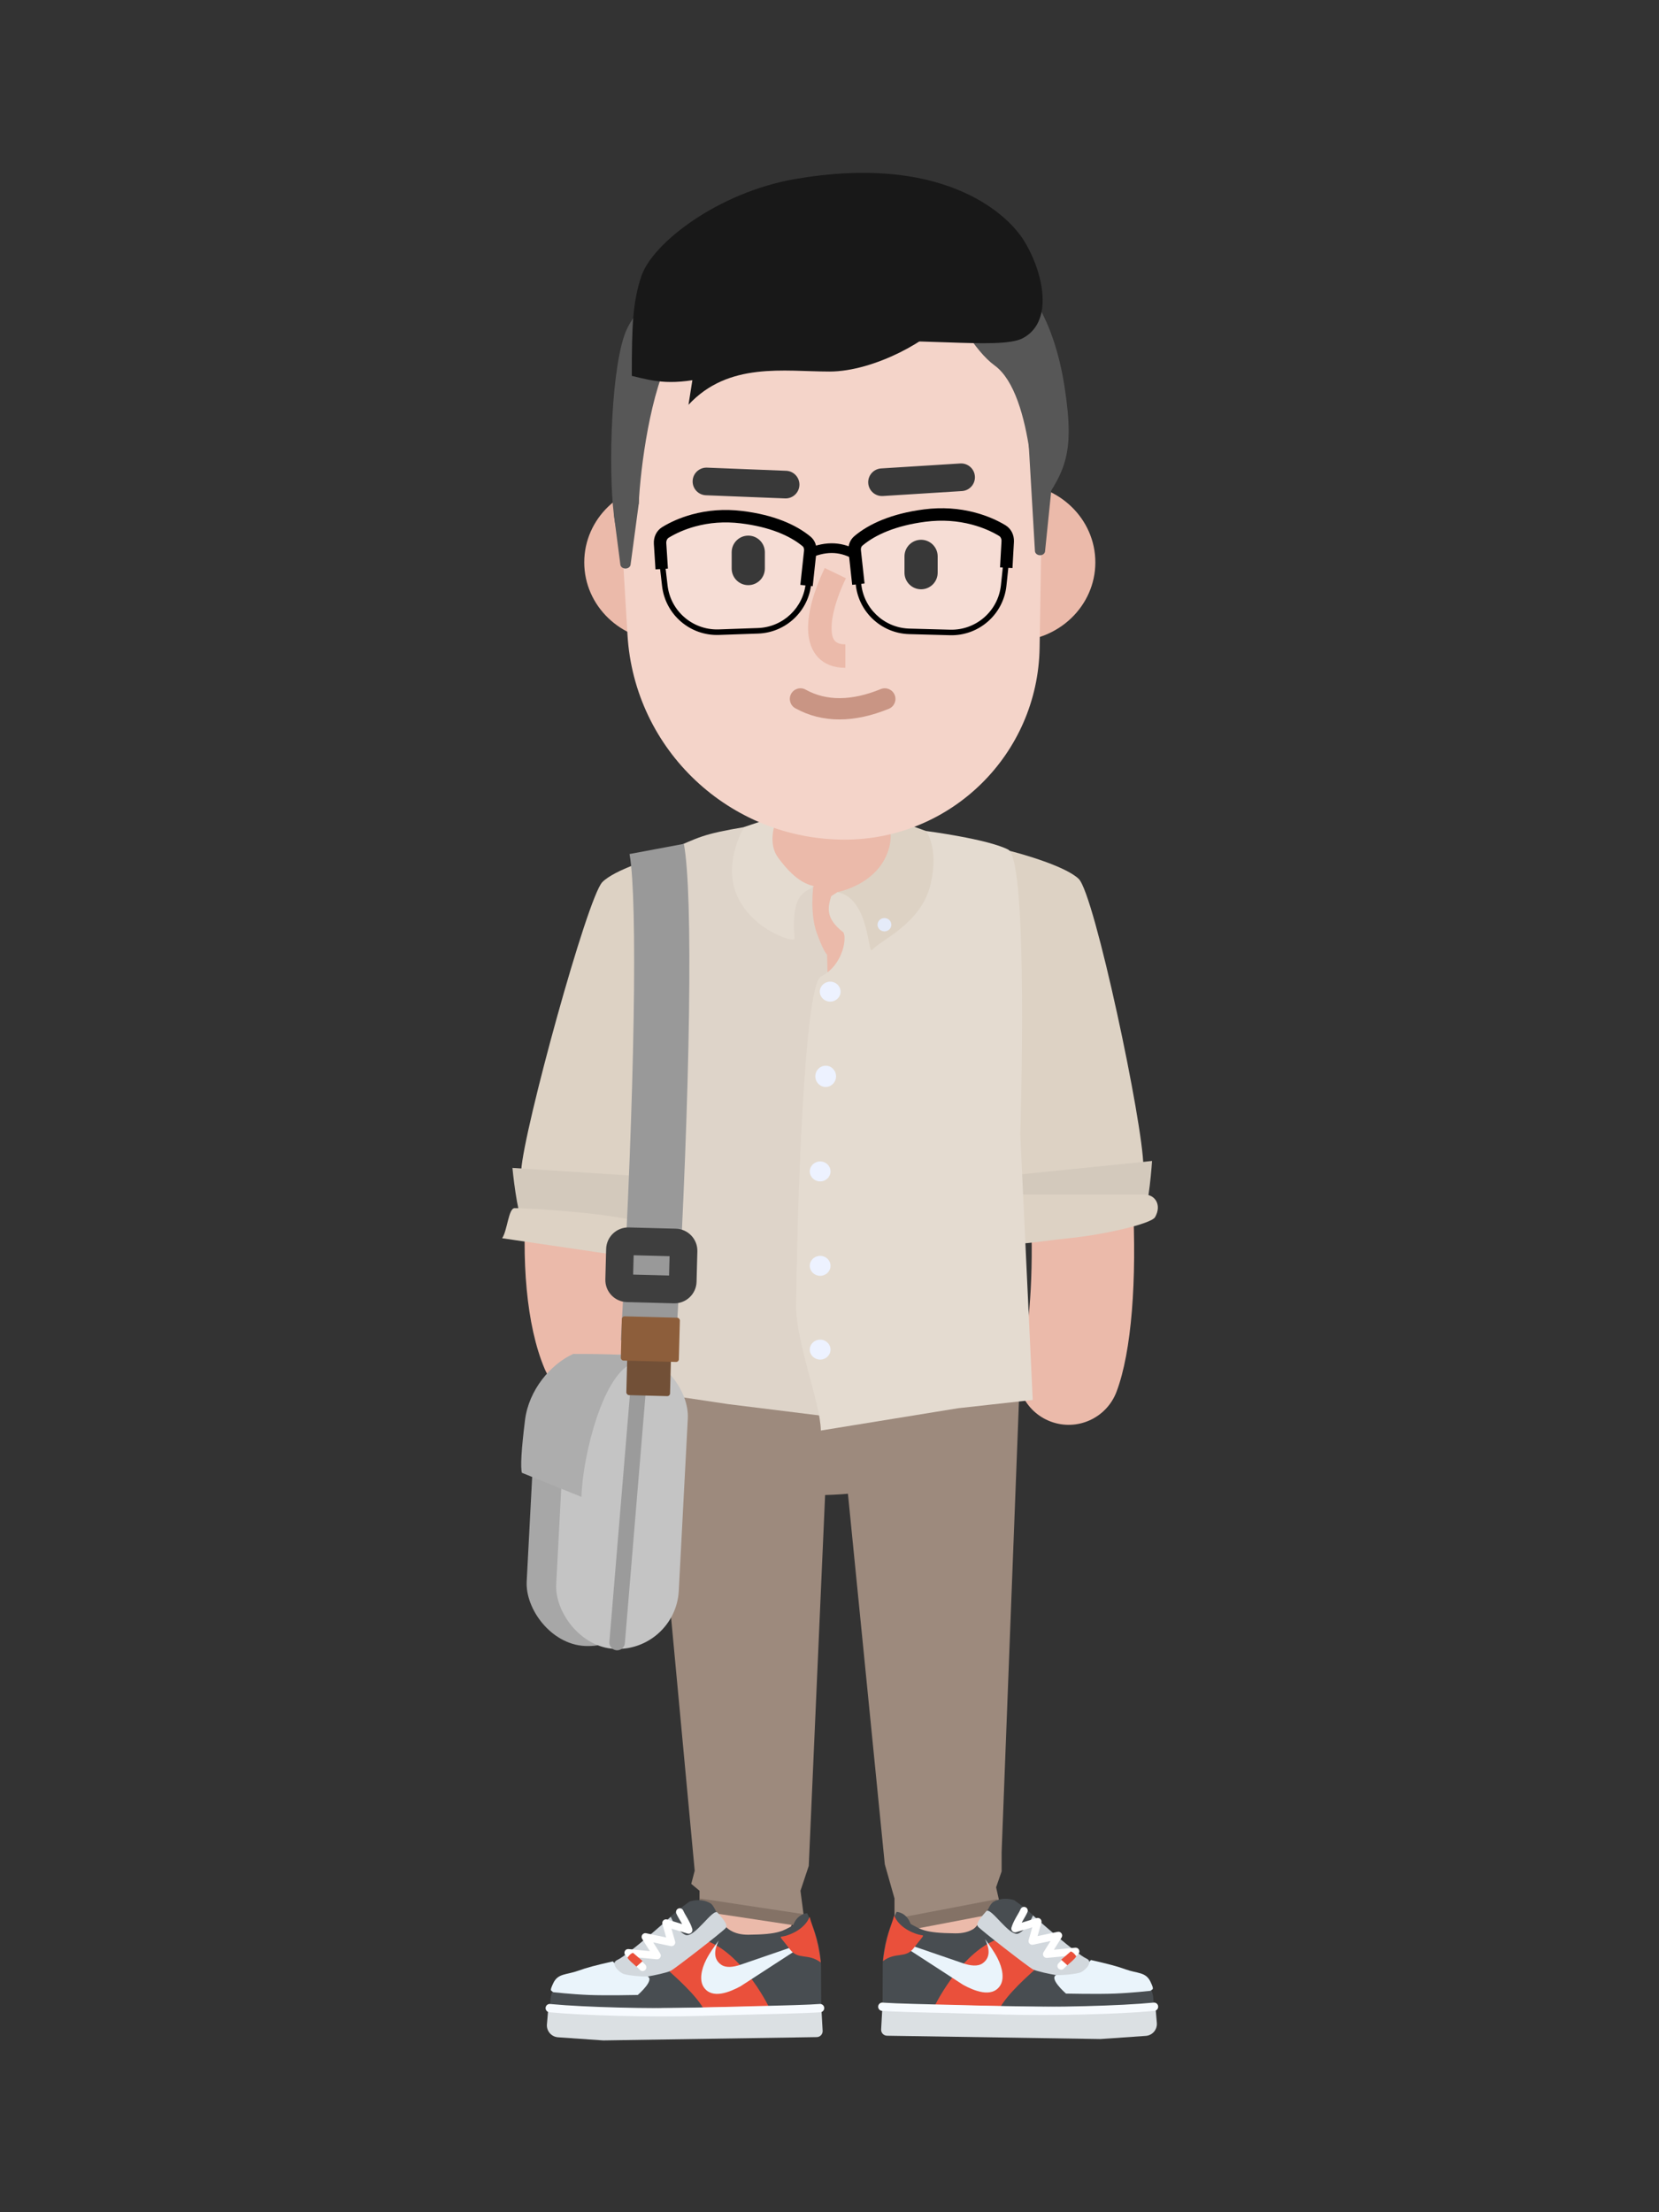 <?xml version="1.0" encoding="UTF-8"?>
<svg width="1200px" height="1600px" viewBox="0 0 1200 1600" version="1.1" xmlns="http://www.w3.org/2000/svg" xmlns:xlink="http://www.w3.org/1999/xlink">
    <rect x="0" y="0" width="1200" height="1600" fill="#333333" stroke="none"/>
    <!-- Generator: Sketch 56.3 (81716) - https://sketch.com -->
    <title>gee_me_064@2x</title>
    <desc>Created with Sketch.</desc>
    <defs>
        <rect id="path-1" x="84.927" y="309" width="46" height="34" rx="6"></rect>
    </defs>
    <g id="gee_me_064" stroke="none" stroke-width="1" fill="none" fill-rule="evenodd">
        <g transform="translate(363, 125)">
            <g id="lower-limb" transform="translate(32.574, 844.863)" fill-rule="nonzero">
                <path d="M273.612,101.969 C290.349,98.369 306.837,109.018 310.438,125.756 C316.779,155.231 319.151,203.098 319.256,273.294 L319.253,285.488 C319.232,296.669 319.162,307.935 319.033,321.733 L318.382,383.603 C318.321,390.721 318.301,395.524 318.298,401.093 L318.297,402.997 C318.297,420.118 304.418,433.997 287.297,433.997 C270.177,433.997 256.297,420.118 256.297,402.997 L256.308,395.449 C256.328,389.154 256.38,382.557 256.501,370.988 L257.012,323.629 C257.175,306.762 257.252,293.789 257.259,280.458 L257.256,273.583 C257.158,208.54 254.968,163.42 249.98,139.528 L249.825,138.796 C246.224,122.058 256.874,105.57 273.612,101.969 Z" id="Path" fill="#EBBAAA"></path>
                <path d="M128.357,203.426 C129.418,186.338 144.13,173.346 161.218,174.407 C178.306,175.467 191.299,190.18 190.238,207.268 C189.203,223.944 188.034,239.895 186.649,256.679 L185.87,265.901 L181.613,313.864 L181.248,318.091 C179.892,333.954 179.027,345.994 178.459,357.585 L178.386,359.095 C177.529,377.35 177.461,394.249 178.266,412.187 C179.034,429.291 165.791,443.778 148.687,444.546 C131.584,445.313 117.096,432.071 116.329,414.967 C115.473,395.897 115.506,377.847 116.341,358.691 L116.455,356.186 C117.05,343.521 117.951,330.728 119.367,314.057 L120.205,304.483 C121.149,293.951 123.681,265.684 124.565,255.118 C126.047,237.419 127.277,220.822 128.357,203.426 Z" id="Path" fill="#EBBAAA"></path>
                <path d="M195.31,111.493 C259.094,111.493 310.801,87.936 310.801,58.877 C310.801,29.817 259.094,6.26 195.31,6.26 C131.527,6.26 79.82,29.817 79.82,58.877 C79.82,87.936 131.527,111.493 195.31,111.493 Z" id="Path" fill="#9D8A7D"></path>
                <polygon id="Path" fill="#9D8A7D" points="71.166 -4.54747351e-13 206.166 -4.54747351e-13 189.426 379.647 183.426 397.647 186.426 420.647 110.426 405.647 110.426 397.647 104.426 392.647 106.926 383.147"></polygon>
                <polygon id="Path" fill="#847266" points="110.6 403.198 186.6 414.698 185.253 423.596 109.253 412.096"></polygon>
                <polygon id="Path" fill="#9D8A7D" points="207.426 6.648 342.883 6.648 328.926 369.827 328.926 383.647 324.926 395.147 328.926 412.647 251.426 420.647 251.426 403.147 244.426 378.487"></polygon>
                <polygon id="Path" fill="#847266" points="325.487 403.736 327.365 413.558 259.365 426.558 257.487 416.736"></polygon>
                <path d="M3.06,498.007 C2.86,475.057 -3.548,464.027 27.94,457.007 C59.429,449.977 78.696,422.657 103.078,405.507 C103.078,405.507 110.645,402.507 118.005,406.507 C124.286,409.917 123.48,429.637 145.834,429.437 C168.189,429.247 170.796,426.517 178.103,422.667 C181.26,413.977 188.264,413.907 188.264,413.907 C188.264,413.907 198.127,432.777 198.293,451.717 C198.458,470.667 198.443,502.137 198.443,502.137 L3.06,498.007 Z" id="Path" fill="#484D51"></path>
                <path d="M22.782,455.437 C28.873,453.217 35.324,451.537 47.692,448.727 L53.814,455.437 C53.814,455.437 63.766,457.507 71.736,459.207 C79.705,460.907 65.757,473.007 65.757,473.007 C65.757,473.007 42.867,473.507 30.427,473.007 C17.987,472.507 4.606,471.007 4.606,471.007 C3.057,469.507 1.702,470.687 4.605,464.507 C8.034,457.207 14.127,458.587 22.782,455.437 Z" id="Path" fill="#EAF4FB"></path>
                <path d="M88.645,456.007 C94.948,450.837 111.636,436.807 116.015,434.007 C142.387,444.007 161.797,483.007 162.295,485.507 C162.793,488.007 117.366,493.977 116.017,489.007 C113.046,478.077 97.123,463.677 88.788,456.137 L88.645,456.007 Z" id="Path" fill="#EA503B"></path>
                <path d="M140.705,450.917 C134.542,453.137 129.447,453.307 126.399,451.347 C118.542,446.217 122.604,437.137 124.348,433.567 C121.053,438.027 117.783,442.507 115.332,447.297 C111.462,454.787 110.197,462.767 113.578,467.557 C119.646,476.197 132.194,470.997 140.115,466.697 L191.154,433.567 L140.705,450.917 Z" id="Path" fill="#EAF4FB"></path>
                <path d="M51.327,447.507 C57.298,445.007 87.651,418.507 89.641,416.507 C90.968,419.837 94.916,427.107 100.091,429.507 C106.561,432.507 120.293,409.667 123.479,413.507 C125.967,416.507 131.441,422.007 129.45,424.507 C127.46,427.007 92.628,454.007 89.643,455.507 C86.657,457.007 76.705,459.007 73.719,459.507 C70.734,460.007 57.796,459.007 54.811,457.507 C51.825,456.007 45.356,450.007 51.327,447.507 Z" id="Path" fill="#D2D8DD"></path>
                <path d="M95.048,410.517 C96.423,409.931 98.014,410.57 98.6,411.945 C98.833,412.492 99.141,413.108 99.562,413.876 L99.899,414.482 C100.197,415.01 101.418,417.113 101.698,417.606 C103.388,420.579 104.454,422.825 105.173,425.233 C105.775,427.25 103.952,429.129 101.946,428.639 L101.791,428.596 L90.119,425.042 L92.743,434.267 C93.285,436.173 91.667,437.974 89.745,437.685 L89.579,437.655 L76.912,434.975 L81.984,443.07 C83.147,444.926 81.739,447.297 79.595,447.212 L79.433,447.202 L66.001,445.916 L71.159,451.098 C72.17,452.113 72.208,453.729 71.277,454.79 L71.15,454.926 C70.134,455.936 68.518,455.975 67.457,455.043 L67.322,454.916 L56.872,444.416 C55.123,442.659 56.464,439.703 58.885,439.801 L59.048,439.812 L74.479,441.289 L68.937,432.444 C67.696,430.465 69.375,427.978 71.636,428.33 L71.791,428.359 L86.307,431.429 L83.555,421.747 C82.984,419.739 84.799,417.89 86.789,418.374 L86.947,418.418 L97.787,421.718 L97.734,421.62 C97.581,421.336 97.42,421.044 97.251,420.742 L96.862,420.056 C96.453,419.344 95.464,417.64 95.184,417.142 C94.495,415.922 94.006,414.972 93.621,414.069 C93.034,412.694 93.673,411.104 95.048,410.517 Z" id="Path" fill="#FFFFFF"></path>
                <path d="M58.293,446.007 C59.786,444.007 60.78,443.007 62.274,442.507 L69.24,448.507 L64.761,452.507 C62.439,450.337 59.289,448.007 58.293,446.007 Z" id="Path" fill="#EA503B"></path>
                <path d="M190.055,416.507 C186.649,425.027 177.04,429.097 172.378,430.317 C167.716,431.537 167.49,429.077 175.791,439.987 C181.882,447.997 188.742,442.507 198.123,449.517 C195.872,430.347 192.02,424.477 190.055,416.507 Z" id="Path" fill="#EA503B"></path>
                <path d="M199.463,498.907 L198.44,480.687 L40.593,483.147 L1.235,480.247 L0.032,494.227 C-0.382,499.047 3.234,503.277 8.062,503.607 L40.791,505.887 L195.206,503.487 C197.666,503.447 199.601,501.367 199.463,498.907 Z" id="Path" fill="#DBE0E3"></path>
                <path d="M197.381,479.516 C199.033,479.385 200.478,480.618 200.609,482.27 C200.74,483.921 199.507,485.367 197.856,485.498 L196.525,485.596 C191.755,485.926 184.444,486.208 173.199,486.521 L125.445,487.743 C120.656,487.871 116.322,487.989 112.966,488.087 L110.981,488.146 C74.892,489.233 25.134,487.821 1.769,485.492 C0.12,485.328 -1.083,483.858 -0.919,482.21 C-0.754,480.561 0.715,479.357 2.364,479.522 L3.781,479.659 C26.95,481.833 73.717,483.153 108.633,482.21 L120.651,481.87 L171.01,480.579 L179.141,480.344 C187.867,480.072 193.627,479.814 197.381,479.516 Z" id="Path" fill="#F7FBFF"></path>
                <path d="M438.175,497.007 C438.375,474.057 444.784,463.027 413.295,456.007 C381.807,448.977 362.539,421.657 338.157,404.507 C338.157,404.507 330.589,401.507 323.229,405.507 C316.949,408.917 317.755,428.637 295.4,428.437 C273.046,428.247 270.439,425.517 263.132,421.667 C259.975,412.977 252.971,412.907 252.971,412.907 C252.971,412.907 243.108,431.777 242.942,450.717 C242.777,469.667 242.792,501.137 242.792,501.137 L438.175,497.007 Z" id="Path" fill="#484D51"></path>
                <path d="M418.453,454.437 C412.362,452.217 405.911,450.537 393.543,447.727 L387.421,454.437 C387.421,454.437 377.469,456.507 369.499,458.207 C361.53,459.907 375.478,472.007 375.478,472.007 C375.478,472.007 398.368,472.507 410.808,472.007 C423.249,471.507 436.629,470.007 436.629,470.007 C438.178,468.507 439.533,469.687 436.63,463.507 C433.201,456.207 427.108,457.587 418.453,454.437 Z" id="Path" fill="#EAF4FB"></path>
                <path d="M352.59,455.007 C346.287,449.837 329.599,435.807 325.22,433.007 C298.848,443.007 279.438,482.007 278.94,484.507 C278.442,487.007 323.869,492.977 325.218,488.007 C328.189,477.077 344.112,462.677 352.447,455.137 L352.59,455.007 Z" id="Path" fill="#EA503B"></path>
                <path d="M300.529,449.917 C306.693,452.137 311.788,452.307 314.836,450.347 C322.693,445.217 318.631,436.137 316.887,432.567 C320.182,437.027 323.452,441.507 325.903,446.297 C329.773,453.787 331.038,461.767 327.656,466.557 C321.589,475.197 309.041,469.997 301.12,465.697 L250.081,432.567 L300.529,449.917 Z" id="Path" fill="#EAF4FB"></path>
                <path d="M389.908,446.507 C383.938,444.007 353.584,417.507 351.594,415.507 C350.267,418.837 346.319,426.107 341.143,428.507 C334.674,431.507 320.942,408.667 317.756,412.507 C315.268,415.507 309.794,421.007 311.784,423.507 C313.775,426.007 348.606,453.007 351.592,454.507 C354.577,456.007 364.53,458.007 367.515,458.507 C370.501,459.007 383.439,458.007 386.425,456.507 C389.41,455.007 395.879,449.007 389.908,446.507 Z" id="Path" fill="#D2D8DD"></path>
                <path d="M342.636,410.945 C343.222,409.57 344.812,408.931 346.187,409.517 C347.562,410.104 348.202,411.694 347.615,413.069 C347.23,413.972 346.741,414.922 346.052,416.142 L344.244,419.283 C344.067,419.594 343.898,419.895 343.737,420.187 L343.448,420.718 L354.289,417.418 C356.287,416.809 358.168,418.591 357.721,420.589 L357.681,420.747 L354.927,430.429 L369.445,427.359 C371.731,426.875 373.488,429.308 372.379,431.309 L372.299,431.444 L366.756,440.289 L382.188,438.812 C384.656,438.576 386.089,441.489 384.476,443.298 L384.364,443.416 L373.914,453.916 C372.859,454.976 371.146,454.98 370.086,453.926 C369.07,452.915 369.024,451.299 369.95,450.233 L370.077,450.098 L375.232,444.916 L361.803,446.202 C359.623,446.41 358.133,444.09 359.169,442.21 L359.252,442.07 L364.323,433.975 L351.657,436.655 C349.718,437.065 348.031,435.328 348.452,433.43 L348.493,433.267 L351.115,424.042 L339.445,427.596 C337.431,428.21 335.542,426.396 336.021,424.387 L336.063,424.233 C336.697,422.109 337.602,420.109 338.967,417.627 L339.673,416.371 C340.093,415.64 341.074,413.948 341.337,413.482 L341.674,412.876 C342.095,412.108 342.402,411.492 342.636,410.945 Z" id="Path" fill="#FFFFFF"></path>
                <path d="M382.942,445.007 C381.449,443.007 380.455,442.007 378.961,441.507 L371.994,447.507 L376.474,451.507 C378.796,449.337 381.947,447.007 382.942,445.007 Z" id="Path" fill="#EA503B"></path>
                <path d="M251.18,415.507 C254.586,424.027 264.195,428.097 268.857,429.317 C273.519,430.537 273.745,428.077 265.444,438.987 C259.353,446.997 252.493,441.507 243.112,448.517 C245.363,429.347 249.215,423.477 251.18,415.507 Z" id="Path" fill="#EA503B"></path>
                <path d="M241.772,497.907 L242.795,479.687 L400.643,482.147 L440,479.247 L441.203,493.227 C441.617,498.047 438.001,502.277 433.173,502.607 L400.444,504.887 L246.029,502.487 C243.568,502.447 241.634,500.367 241.772,497.907 Z" id="Path" fill="#DBE0E3"></path>
                <path d="M438.872,478.522 C440.521,478.357 441.99,479.561 442.155,481.21 C442.319,482.858 441.116,484.328 439.467,484.492 L438.034,484.631 C414.36,486.853 366.608,488.184 331.342,487.178 L319.951,486.856 C299.985,486.318 267.592,485.528 269.451,485.577 L261.218,485.343 C252.183,485.067 246.257,484.805 242.38,484.498 C240.728,484.367 239.496,482.921 239.627,481.27 C239.758,479.618 241.203,478.385 242.855,478.516 L244.129,478.61 C248.441,478.907 255.055,479.168 265.03,479.453 L270.564,479.601 C277.111,479.758 313.112,480.645 328.418,481.089 L330.436,481.148 C366.276,482.229 415.777,480.823 438.872,478.522 Z" id="Path" fill="#F7FBFF"></path>
            </g>
            <g id="upper-limb" transform="translate(0.217, 464.2)">
                <path d="M52.552,140.097 C62.136,122.049 84.536,115.189 102.583,124.773 C120.631,134.357 127.492,156.757 117.907,174.805 C105.351,198.45 95.571,236.746 91.828,276.875 L91.716,278.092 C88.171,317.42 91.033,352.824 98.626,371.339 L98.857,371.894 C106.819,390.714 98.017,412.425 79.198,420.387 C60.378,428.349 38.667,419.547 30.705,400.727 C4.175,338.016 15.772,209.354 52.552,140.097 Z" id="Path" fill="#EBBAAA" fill-rule="nonzero"></path>
                <path d="M381.152,77.871 C400.725,71.999 421.351,83.106 427.223,102.679 C459.545,210.419 466.323,359.387 444.392,417.395 C437.166,436.509 415.812,446.146 396.698,438.92 C377.775,431.766 368.141,410.766 374.962,391.8 L375.173,391.226 C381.271,375.098 384.584,333.814 382.38,285.385 C379.867,230.131 370.863,172.34 356.344,123.943 C350.472,104.37 361.579,83.743 381.152,77.871 Z" id="Path" fill="#EBBAAA" fill-rule="nonzero"></path>
                <path d="M76.782,71.966 C76.782,49.363 128.283,26.295 164.283,15.325 L211.283,0.326 C217.828,0.128 262.799,1.926 269.283,2.789 L342.283,26.295 C376.874,30.895 363.266,66.892 359.783,100.311 L353.783,222.311 L342.283,396.811 C342.355,398.556 310.097,426.481 308.283,426.392 L170.783,418.005 L96.282,414.783 C94.54,414.694 93.638,409.793 93.782,408.118 L103.79,207.946 L76.782,71.966 Z" id="Path" fill="#EBBAAA" fill-rule="nonzero"></path>
                <path d="M417.023,46.434 C407.823,37.586 377.523,28.641 363.523,25.275 C340.784,271.31 277.783,288.31 463.783,254.31 C463.783,224.427 428.523,57.495 417.023,46.434 Z" id="Path" fill="#DDD2C4" fill-rule="nonzero"></path>
                <path d="M462.412,292.688 C466.479,290.841 469.386,261.743 470.086,250.468 L346.307,263.107 C347.304,272.95 349.899,294.168 352.311,300.299 C355.326,307.964 379.399,309.189 404.566,306.654 C429.733,304.119 457.328,294.996 462.412,292.688 Z" id="Path" fill="#D3C9BC" fill-rule="nonzero"></path>
                <path d="M472.281,291.107 C477.282,282.31 472.281,274.81 464.782,274.81 L353.782,274.81 C354.779,284.653 357.37,300.179 359.782,306.31 C362.797,313.975 385.114,308.845 410.281,306.31 C435.448,303.776 469.522,295.961 472.281,291.107 Z" id="Path" fill="#DDD2C4" fill-rule="nonzero"></path>
                <path d="M72.44,48.823 C81.053,39.982 109.417,31.044 122.523,27.68 C114.254,141.085 128.778,262.778 125.783,274.311 C122.038,288.727 69.771,276.077 62.282,270.311 C54.793,264.544 11.91,287.104 13.782,257.311 C15.654,227.518 61.675,59.876 72.44,48.823 Z" id="Path" fill="#DDD2C4" fill-rule="nonzero"></path>
                <path d="M16.278,297.106 C12.237,295.427 8.484,266.665 7.448,255.505 L129.062,263.378 C128.393,273.181 126.512,294.332 124.341,300.507 C121.627,308.225 98.088,310.349 73.363,308.782 C48.637,307.216 21.328,299.204 16.278,297.106 Z" id="Path" fill="#D3C9BC" fill-rule="nonzero"></path>
                <path d="M8.924,284.604 C4.599,284.761 3.78,300.697 0,306.36 L119.584,323.967 C121.376,318.71 124.822,307.291 124.259,303.667 C123.555,299.138 101.317,293.819 77.013,290.221 C52.708,286.623 14.332,284.406 8.924,284.604 Z" id="Path" fill="#DDD2C4" fill-rule="nonzero"></path>
                <path d="M227.523,85.389 C222.523,71.443 225.023,52.206 225.023,52.206 L202.523,59.42 L175.523,8.925 C144.356,14.215 143.023,16.139 120.523,25.757 C93.682,37.23 99.023,75.771 95.022,128.189 L95.022,289.311 L89.522,415.289 L163.523,426.35 L243.783,436.311 L235.023,101.259 C235.023,101.259 232.523,99.335 227.523,85.389 Z" id="Path" fill="#DED4C9" fill-rule="nonzero"></path>
                <path d="M246.522,84.907 C233.522,74.808 235.689,66.793 238.022,58.938 L242.522,56.053 L275.522,52.206 L306.522,11.81 C306.522,11.81 351.022,17.581 366.022,25.275 C381.022,32.969 374.783,231.311 374.783,231.311 L383.783,423.311 L329.783,429.311 L230.522,445.44 C230.254,425.199 212.297,381.65 212.643,354.668 C214.016,247.455 220.164,122.402 230.522,117.128 C247.522,108.472 249.522,87.238 246.522,84.907 Z" id="Path" fill="#E4DBD0" fill-rule="nonzero"></path>
                <path d="M279.523,25.274 C282.962,14.333 279.523,6.519 278.523,1.71 L306.523,11.809 C306.523,11.809 316.023,23.351 310.023,49.801 C303.45,78.777 274.38,90.197 267.523,97.891 C264.523,101.257 265.523,60.381 242.523,56.052 C253.023,53.648 273.023,45.953 279.523,25.274 Z" id="Path" fill="#DDD2C4" fill-rule="nonzero"></path>
                <path d="M199.575,31.046 C192.523,21.428 196.18,7.937 199.575,0.749 L175.023,8.925 C175.023,8.925 160.905,32.304 168.537,54.9 C178.023,82.984 211.817,93.132 211.523,89.717 C208.523,54.9 220.511,56.198 225.523,51.725 C217.023,49.801 208.947,43.828 199.575,31.046 Z" id="Path" fill="#E4DBD0" fill-rule="nonzero"></path>
                <ellipse id="Oval" fill="#E5EBF9" fill-rule="nonzero" cx="276.523" cy="79.617" rx="5" ry="4.809"></ellipse>
                <ellipse id="Oval" fill="#EDF2FF" fill-rule="nonzero" cx="237.283" cy="128.013" rx="7.5" ry="7.214"></ellipse>
                <ellipse id="Oval" fill="#EDF2FF" fill-rule="nonzero" cx="234.023" cy="189.264" rx="7.5" ry="7.694"></ellipse>
                <ellipse id="Oval" fill="#EDF2FF" fill-rule="nonzero" cx="230.023" cy="258.033" rx="7.5" ry="7.214"></ellipse>
                <ellipse id="Oval" fill="#EDF2FF" fill-rule="nonzero" cx="230.023" cy="326.321" rx="7.5" ry="7.214"></ellipse>
                <ellipse id="Oval" fill="#EDF2FF" fill-rule="nonzero" cx="230.023" cy="386.916" rx="7.5" ry="7.214"></ellipse>
                <rect id="Rectangle" fill="#A7A7A7" fill-rule="nonzero" transform="translate(65.173, 497.938) rotate(3) translate(-65.173, -497.938) " x="20.781" y="394.476" width="88.785" height="206.924" rx="44.392"></rect>
                <rect id="Rectangle" fill="#C4C4C4" fill-rule="nonzero" transform="translate(86.699, 496.743) rotate(3) translate(-86.699, -496.743) " x="42.307" y="389.977" width="88.785" height="213.532" rx="44.392"></rect>
                <path d="M93.808,402.822 C94.065,399.73 96.78,397.431 99.873,397.688 C102.892,397.939 105.155,400.532 105.022,403.533 L105.008,403.753 L88.766,599.235 C88.509,602.328 85.794,604.627 82.701,604.37 C79.682,604.119 77.419,601.525 77.552,598.525 L77.566,598.304 L93.808,402.822 Z" id="Path" fill="#9B9B9B" fill-rule="nonzero"></path>
                <path d="M16.551,437.811 C19.248,416.233 34.907,397.54 51.39,390.047 C66,390.047 118.26,389.935 95.782,396.229 C73.305,402.522 58.123,463.848 57.373,493.442 L14.303,476.023 C13.179,472.276 13.854,459.389 16.551,437.811 Z" id="Path" fill="#ADADAD" fill-rule="nonzero"></path>
                <path d="M131.44,21.114 C138.163,56.968 136.336,195.257 126.37,371.611 L125.749,382.456 L85.816,380.144 L86.423,369.539 C96.069,198.796 97.96,62.612 92.303,29.477 L92.125,28.486 L131.44,21.114 Z" id="Path" fill="#999999" fill-rule="nonzero"></path>
                <path d="M124.927,299 L90.927,299 C82.091,299 74.927,306.163 74.927,315 L74.927,337 C74.927,345.837 82.091,353 90.927,353 L124.927,353 C133.764,353 140.927,345.837 140.927,337 L140.927,315 C140.927,306.163 133.764,299 124.927,299 Z M120.927,319 L120.927,333 L94.927,333 L94.927,319 L120.927,319 Z" id="Rectangle" fill="#3E3E3E" fill-rule="nonzero" transform="translate(107.927, 326) rotate(1.5) translate(-107.927, -326) "></path>
                <rect id="Rectangle" fill="#725037" fill-rule="nonzero" transform="translate(106.008, 404.208) rotate(1.5) translate(-106.008, -404.208) " x="90.196" y="388.208" width="31.623" height="32" rx="2"></rect>
                <rect id="Rectangle" fill="#8D5E3B" fill-rule="nonzero" transform="translate(107.195, 379.344) rotate(1.5) translate(-107.195, -379.344) " x="86.195" y="363.344" width="42" height="32" rx="2"></rect>
                <mask id="mask-2" fill="white">
                    <use xlink:href="#path-1"></use>
                </mask>
                <g id="Rectangle" transform="translate(107.927, 326) rotate(1.5) translate(-107.927, -326) "></g>
            </g>
            <g id="hand" transform="translate(59.604, 0)" fill-rule="nonzero">
                <path d="M310.421,338.712 C343.153,338.712 369.688,313.191 369.688,281.709 C369.688,250.227 343.153,224.706 310.421,224.706 C277.689,224.706 251.155,250.227 251.155,281.709 C251.155,313.191 277.689,338.712 310.421,338.712 Z" id="Path" fill="#EBBAAA"></path>
                <path d="M59.266,338.712 C26.535,338.712 4.8316906e-13,313.191 4.8316906e-13,281.709 C4.8316906e-13,250.227 26.535,224.706 59.266,224.706 C91.998,224.706 118.533,250.227 118.533,281.709 C118.533,313.191 91.998,338.712 59.266,338.712 Z" id="Path" fill="#EBBAAA"></path>
                <path d="M27.137,199.789 C27.137,115.696 95.307,47.524 179.4,47.524 C264.453,47.524 333.014,117.199 331.645,202.24 L329.37,343.54 C328.13,420.513 265.379,482.262 188.396,482.262 C105.12,482.262 36.257,417.394 31.285,334.267 L27.137,264.893 L27.137,199.789 Z" id="Path" fill="#F4D4C9"></path>
                <path d="M214.481,373.385 C218.417,371.775 222.913,373.66 224.523,377.596 C226.133,381.531 224.247,386.027 220.312,387.637 C195.366,397.842 172.246,398.124 152.657,387.242 C148.94,385.177 147.6,380.489 149.666,376.772 C151.731,373.054 156.418,371.715 160.136,373.78 C175.236,382.17 193.552,381.946 214.481,373.385 Z" id="Path" fill="#C99584"></path>
                <path d="M21.406,187.498 C21.139,182.046 26.361,177.512 32.896,177.512 C39.677,177.512 40.037,233.882 39.396,239.512 L33.516,283.39 C33.334,284.985 31.732,286.196 29.821,286.196 C27.824,286.196 26.19,284.887 26.105,283.23 L21.406,247.012 L21.406,187.498 Z" id="Path" fill="#575757"></path>
                <path d="M343.034,178.806 C343.588,173.396 338.688,168.631 332.253,168.312 C325.577,167.981 320.092,172.56 320.423,178.192 L325.999,273.599 C326.093,275.194 327.605,276.478 329.487,276.571 C331.453,276.668 333.132,275.446 333.304,273.801 L343.034,178.806 Z" id="Path" fill="#575757"></path>
                <path d="M243.636,265.396 C250.162,265.396 255.471,270.605 255.632,277.091 L255.636,277.396 L255.636,289.209 C255.636,295.836 250.264,301.209 243.636,301.209 C237.111,301.209 231.802,296 231.64,289.514 L231.636,289.209 L231.636,277.396 C231.636,270.769 237.009,265.396 243.636,265.396 Z" id="Path" fill="#000000"></path>
                <path d="M118.636,262.396 C125.162,262.396 130.471,267.605 130.632,274.091 L130.636,274.396 L130.636,286.209 C130.636,292.836 125.264,298.209 118.636,298.209 C112.111,298.209 106.802,293 106.64,286.514 L106.636,286.209 L106.636,274.396 C106.636,267.769 112.009,262.396 118.636,262.396 Z" id="Path" fill="#000000"></path>
                <path d="M271.959,210.207 C277.472,209.861 282.22,214.049 282.566,219.561 C282.905,224.98 278.864,229.661 273.49,230.146 L273.211,230.167 L216.022,233.753 C210.51,234.099 205.762,229.911 205.416,224.399 C205.076,218.98 209.118,214.299 214.491,213.814 L214.77,213.793 L271.959,210.207 Z" id="Path" fill="#393939"></path>
                <path d="M88.793,213.219 L146.037,215.494 C151.556,215.713 155.852,220.365 155.632,225.883 C155.417,231.308 150.918,235.551 145.523,235.485 L145.243,235.478 L87.999,233.203 C82.481,232.984 78.185,228.332 78.404,222.814 C78.62,217.389 83.119,213.146 88.514,213.212 L88.793,213.219 Z" id="Path" fill="#393939"></path>
                <path d="M173.954,285.817 L189.265,293.205 C182.526,307.17 178.689,320.601 178.905,329.876 C179.092,337.894 181.605,340.92 188.537,341.009 L188.855,341.011 L188.855,358.011 C171.749,358.011 162.301,347.069 161.909,330.272 C161.625,318.048 166.002,302.51 173.573,286.612 L173.954,285.817 Z" id="Path" fill="#EBBAAA"></path>
                <path d="M31.096,112.446 C42.696,88.593 72.263,78.141 84.596,73.974 L126.096,91.767 C101.096,81.048 80.496,100.712 64.096,128.797 C47.696,156.882 40.563,214.345 39.396,239.512 C39.396,239.512 34.596,245.416 31.596,245.176 C28.596,244.935 25.545,280.148 21.396,246.958 C17.248,213.767 19.497,136.299 31.096,112.446 Z" id="Path" fill="#575757"></path>
                <path d="M347.37,154.508 C331.945,55.659 269.248,46.344 238.396,36.511 C238.396,36.511 268.007,118.371 296.868,139.356 C325.729,160.341 325.729,247.511 325.729,247.511 L325.791,247.422 C347.385,216.818 355.335,205.551 347.37,154.508 Z" id="Path" fill="#575757"></path>
                <path d="M177.396,143.723 C210.196,143.723 251.896,119.838 260.896,105.731 L193.896,73.511 L89.396,79.282 L75.396,167.768 C104.396,136.509 144.596,143.723 177.396,143.723 Z" id="Path" fill="#181818"></path>
                <path d="M152.396,4.517 C257.396,-13.757 304.396,28.011 317.397,48.011 C330.399,68.011 341.397,106.511 317.397,119.511 C300.238,128.805 232.395,116.816 186.395,124.511 C140.395,132.205 136.396,136.511 93.896,146.844 C63.335,154.274 51.397,151.011 34.396,146.844 C34.396,110.87 34.996,93.362 41.396,74.511 C49.396,50.947 96.432,14.257 152.396,4.517 Z" id="Path" fill="#181818"></path>
                <path d="M198.261,296.253 L196.396,269.056 C196.396,269.056 206.588,250.539 247.54,245.707 C288.492,240.874 307.212,262.396 307.212,262.396 L303.383,298.457 C301.29,318.172 284.392,332.964 264.574,332.431 L235.15,331.64 C215.572,331.113 199.601,315.792 198.261,296.253 Z" id="Path-Copy" fill-opacity="0.22" fill="#FFFFFF"></path>
                <path d="M162.36,294.04 L164.395,269.182 C164.395,269.182 152.141,250.046 111.913,245.625 C71.684,241.204 54.396,261.682 54.396,261.682 L58.389,296.285 C60.66,315.964 77.667,330.597 97.465,329.906 L125.812,328.916 C145.077,328.243 160.786,313.252 162.36,294.04 Z" id="Path-Copy-2" fill-opacity="0.22" fill="#FFFFFF"></path>
                <path d="M247.306,243.721 C231.49,245.587 218.987,249.577 209.42,255.077 C204.591,257.853 200.81,260.844 197.96,263.854 C196.21,265.703 195.146,267.181 194.644,268.092 L194.361,268.607 L196.266,296.39 C197.677,316.957 214.488,333.085 235.096,333.639 L264.521,334.43 C285.382,334.992 303.169,319.421 305.372,298.668 L309.293,261.741 L308.721,261.084 C308.183,260.465 307.155,259.442 305.626,258.15 C303.114,256.029 300.079,253.915 296.511,251.947 C283.541,244.793 267.17,241.377 247.306,243.721 Z M294.579,255.449 C297.91,257.287 300.729,259.25 303.045,261.206 L303.381,261.493 C303.93,261.966 304.416,262.412 304.84,262.823 L305.125,263.105 L301.394,298.246 C299.412,316.923 283.403,330.937 264.628,330.432 L235.204,329.641 L234.649,329.622 C216.355,328.851 201.513,314.442 200.257,296.116 L198.435,269.567 L198.612,269.313 C198.644,269.268 198.677,269.221 198.712,269.173 C199.263,268.407 199.976,267.543 200.865,266.605 C203.45,263.875 206.924,261.126 211.414,258.545 C220.499,253.322 232.482,249.498 247.775,247.693 C266.792,245.449 282.326,248.691 294.579,255.449 Z" id="Path" fill="#000000"></path>
                <path d="M245.648,243.426 C258.874,241.716 271.295,242.673 282.768,245.731 C291.285,248 298.611,251.231 304.638,254.86 C308.717,257.318 310.963,261.824 310.807,266.633 L310.792,266.969 L309.741,285.865 L300.755,285.365 L301.806,266.47 C301.902,264.748 301.199,263.295 299.995,262.57 C294.661,259.358 288.105,256.467 280.45,254.427 C270.078,251.663 258.832,250.796 246.803,252.352 C225.306,255.132 210.442,261.814 201.158,269.663 C200.413,270.293 200.012,271.359 200.096,272.663 L200.118,272.91 L202.751,297.013 L193.804,297.991 L191.171,273.888 C190.706,269.635 192.143,265.5 195.347,262.791 C205.937,253.837 222.411,246.432 245.648,243.426 Z" id="Path" fill="#000000"></path>
                <path d="M64.394,253.91 C60.964,255.802 58.065,257.835 55.683,259.877 L55.16,260.331 C54.077,261.289 53.31,262.067 52.851,262.595 L52.192,263.372 L56.284,298.834 C58.675,319.549 76.577,334.952 97.417,334.225 L125.764,333.235 C146.043,332.526 162.579,316.747 164.236,296.523 L166.326,270.992 L165.962,270.423 C165.395,269.539 164.236,268.086 162.393,266.26 C159.38,263.272 155.506,260.3 150.684,257.536 C140.659,251.791 127.87,247.7 112.014,245.957 C92.553,243.818 76.739,247.101 64.394,253.91 Z M111.577,249.933 C126.894,251.616 139.153,255.539 148.695,261.007 C153.211,263.594 156.808,266.355 159.577,269.1 C160.533,270.048 161.316,270.922 161.936,271.699 L162.152,271.975 L162.223,272.068 L160.249,296.197 C158.758,314.398 143.875,328.6 125.624,329.237 L97.277,330.227 L96.716,330.243 C78.201,330.604 62.388,316.833 60.258,298.376 L56.371,264.688 C56.894,264.157 57.531,263.561 58.285,262.914 C60.466,261.046 63.141,259.169 66.326,257.412 C77.958,250.997 92.946,247.886 111.577,249.933 Z" id="Path" fill="#000000"></path>
                <path d="M77.844,247.095 C89.065,244.021 101.226,242.993 114.193,244.565 C136.943,247.322 153.153,254.423 163.653,263.108 C166.823,265.732 168.305,269.742 167.96,273.903 L167.925,274.271 L165.251,298.986 L156.303,298.018 L158.977,273.302 C159.132,271.875 158.719,270.707 157.916,270.043 C148.728,262.443 134.127,256.046 113.11,253.499 C101.337,252.073 90.347,253.001 80.222,255.775 C72.739,257.825 66.33,260.702 61.114,263.89 C59.976,264.585 59.297,265.936 59.329,267.549 L59.339,267.793 L60.513,286.234 L51.531,286.806 L50.357,268.365 C50.044,263.429 52.261,258.752 56.421,256.21 C62.326,252.601 69.501,249.38 77.844,247.095 Z" id="Path" fill="#000000"></path>
                <path d="M159.273,272.843 C172.271,266.653 184.806,266.046 197.006,272.684 L197.488,272.949 L194.067,279.057 C184.046,273.444 173.862,273.786 162.794,278.923 L162.282,279.163 L159.273,272.843 Z" id="Path" fill="#000000"></path>
            </g>
        </g>
    </g>
</svg>